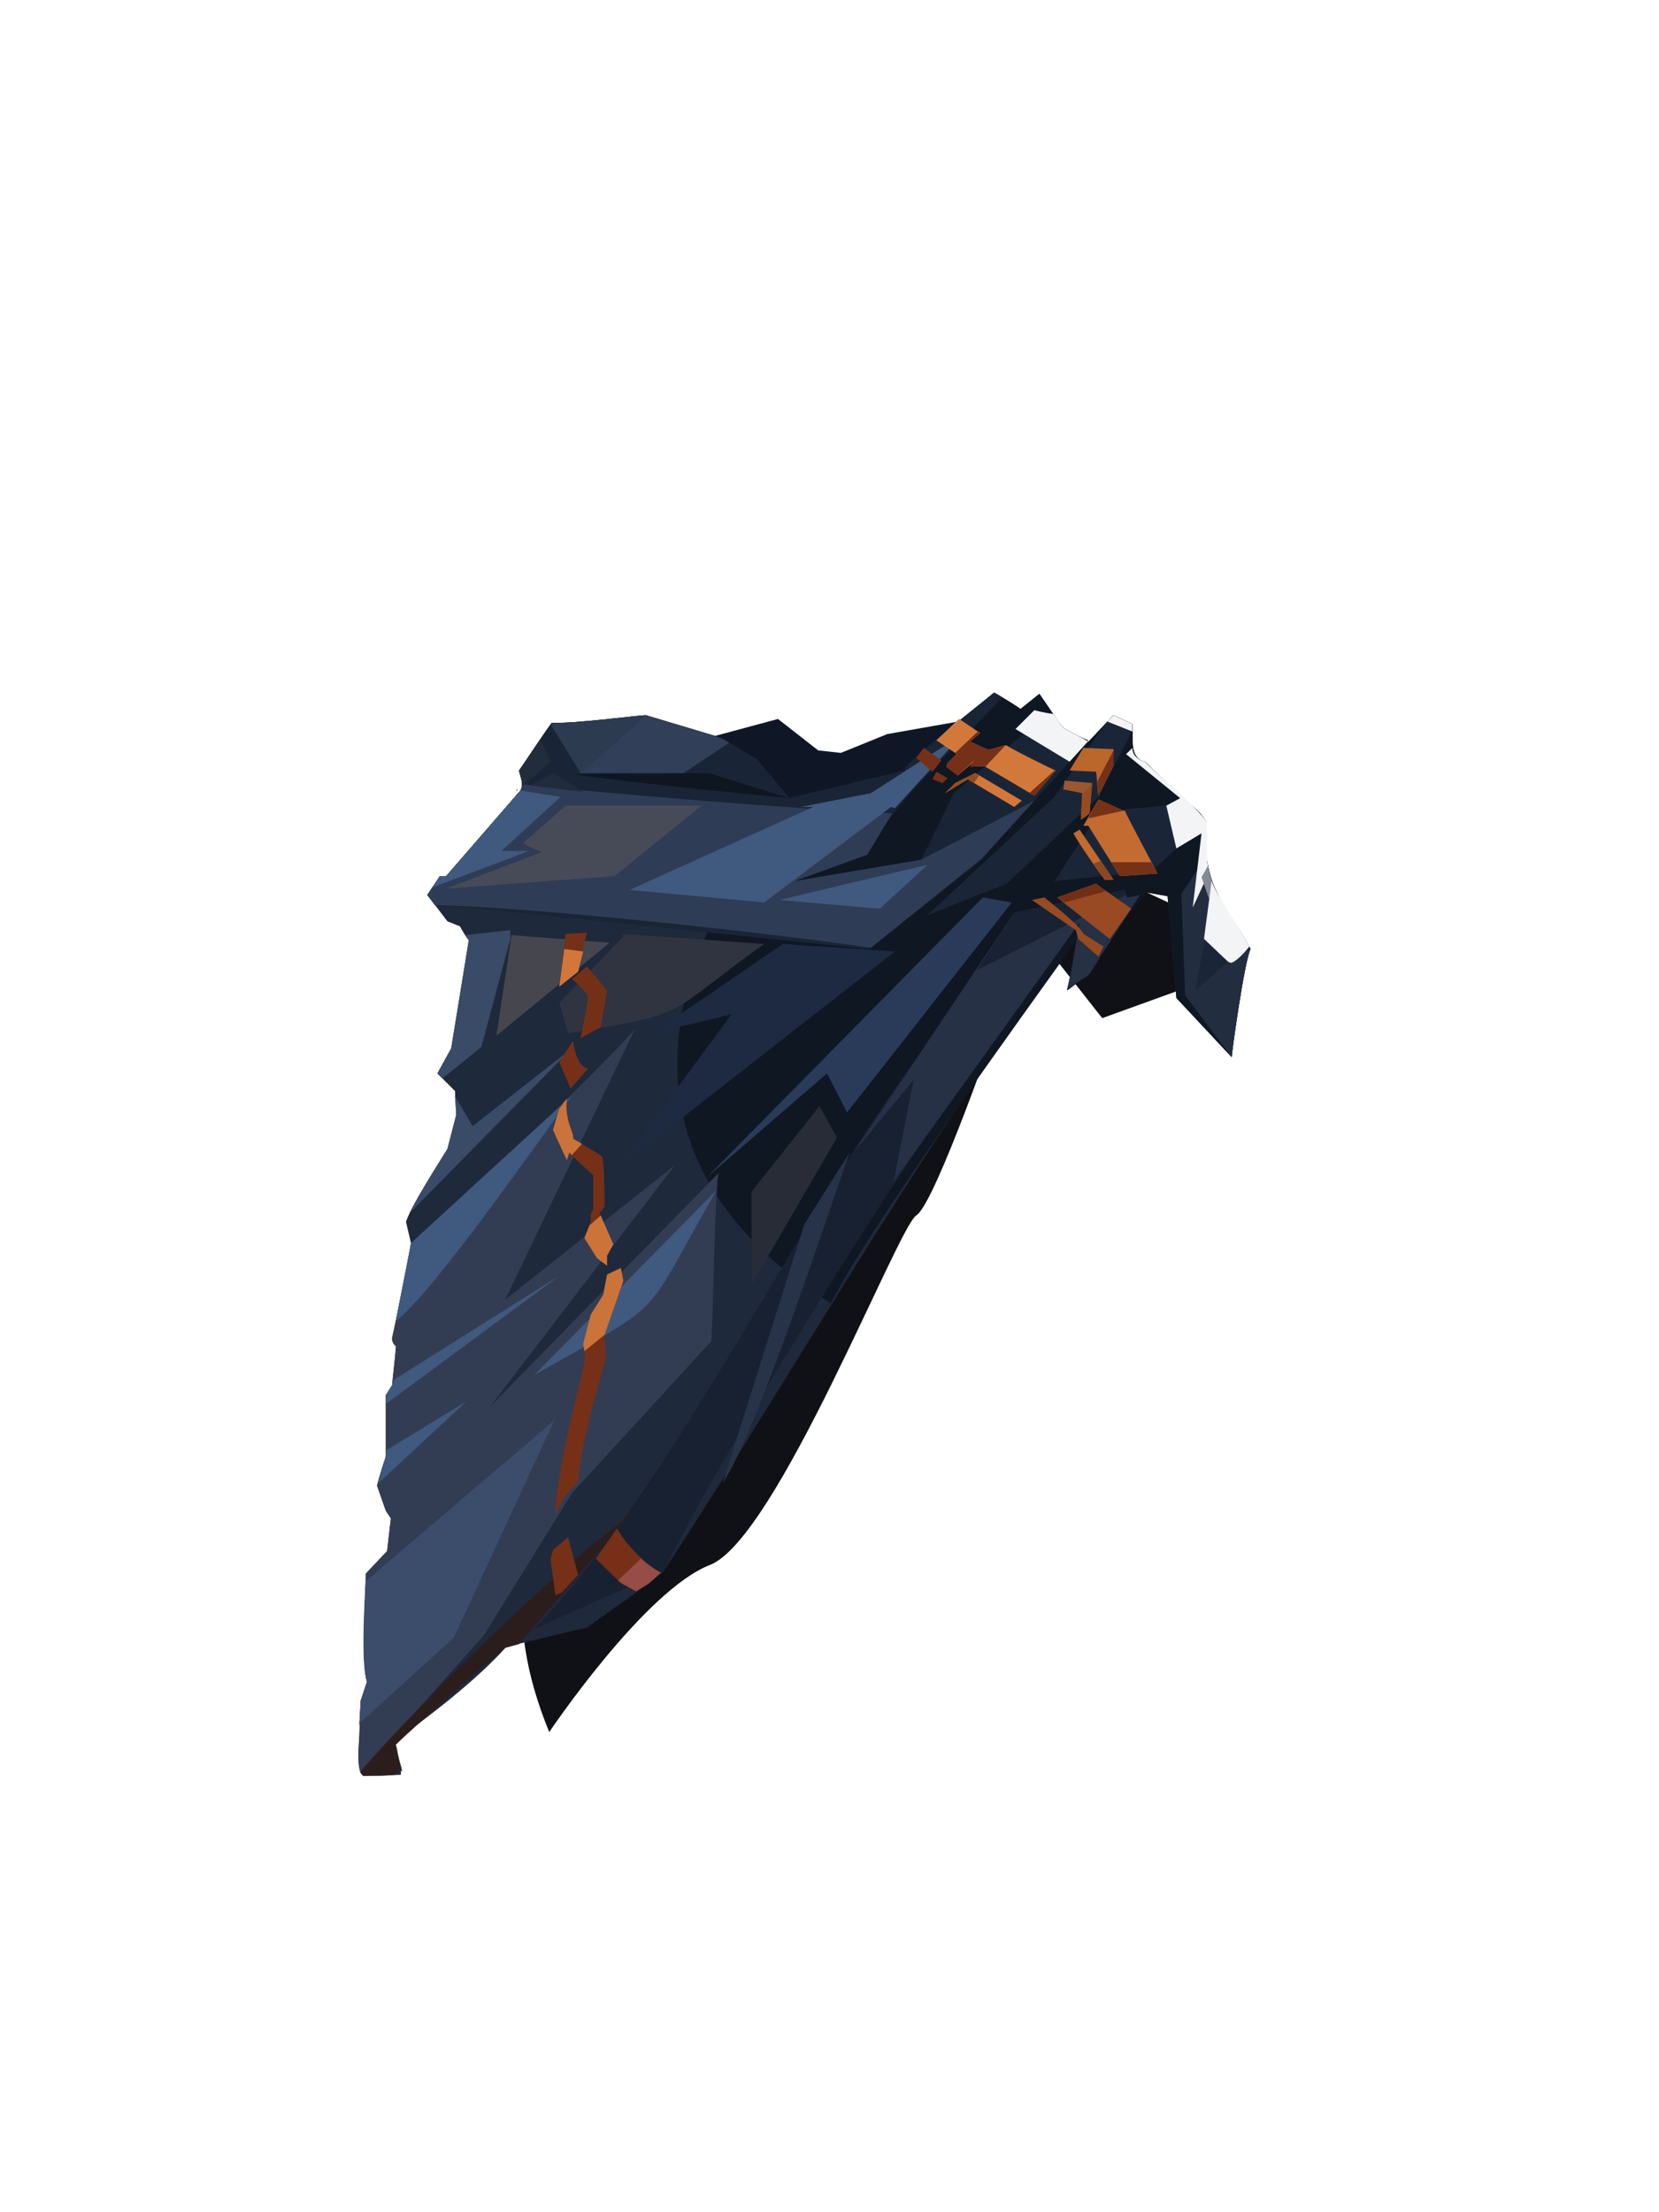 <?xml version="1.0" encoding="UTF-8"?><svg width="1320px" height="1760px" viewBox="0 0 1320 1760" version="1.1" xmlns="http://www.w3.org/2000/svg" xmlns:xlink="http://www.w3.org/1999/xlink"><defs></defs><g transform=" translate(285,231)" id="id-96277"><polygon points="489 341 421 353 384 368 366 366 334 341 282 355 324 413 407 413 487 361" fill="#0F1727" id="id-96278"></polygon><path d=" M 152,1147 C 152,1147 228,1034 280,1014 C 333,993 429,746 444,736 C 459,727 510,579 510,579 L 233,897 C 233,897 74,957 152,1147 Z" fill="#101116" id="id-96278"></path><polygon points="551 527 592 579 664 553 664 496 608 470" fill="#101116" id="id-96278"></polygon><path d=" M 710,524 C 705,534 695,607 695,610 L 694,609 L 651,563 L 644,482 L 627,479 L 599,513 L 584,542 L 564,557 L 573,515 C 460,660 343,867 243,1019 C 231,1030 195,1054 182,1064 C 175,1065 124,1078 118,1079 C 95,1105 56,1135 28,1155 C 30,1160 34,1173 35,1178 L 34,1178 L 34,1181 L 4,1182 C -3,1174 2,1150 1,1140 L 2,1122 L 7,1107 C 2,1090 6,1039 6,1021 L 23,1003 L 26,977 L 22,971 L 15,951 C 15,950 21,930 22,928 L 22,879 L 27,871 C 27,869 30,844 30,840 C 24,835 30,826 30,820 C 30,819 42,759 42,758 C 42,758 38,741 38,741 C 43,726 71,684 71,683 L 78,656 C 78,653 77,640 77,637 L 63,623 L 74,603 L 88,517 C 86,515 82,508 81,506 L 71,502 L 55,481 L 65,466 L 70,466 L 129,398 C 132,393 129,387 128,382 C 134,374 148,352 154,344 C 171,345 223,338 229,338 L 289,356 C 293,359 312,370 317,373 L 343,404 C 344,404 435,382 435,382 L 435,380 C 444,369 494,330 506,320 C 510,322 523,331 527,333 L 542,321 C 547,328 556,342 561,348 L 561,348 C 566,351 576,356 581,359 C 587,353 595,344 601,338 L 616,345 C 617,356 613,372 626,375 C 626,375 644,392 657,404 C 666,413 673,416 675,426 C 671,471 688,487 710,524 Z" fill="#1E293B" id="id-96278"></path><path d=" M 710,524 C 705,534 695,607 695,610 L 694,609 L 651,563 L 644,482 L 627,479 L 599,513 L 584,542 L 564,557 L 573,515 C 530,575 408,743 376,806 C 171,675 270,496 344,404 L 435,382 L 435,380 C 444,369 494,330 506,320 C 510,322 523,330 527,333 L 542,321 C 547,328 556,342 561,348 L 561,348 C 566,351 576,356 581,359 C 587,353 595,344 601,338 L 616,345 C 617,356 613,372 626,375 C 626,375 644,392 657,404 C 666,413 673,416 675,426 C 671,471 688,487 710,524 Z" fill="#0F1723" id="id-96278"></path><path d=" M 140,1065 C 252,949 350,736 446,609 L 457,665 C 399,750 288,928 243,1019 L 140,1065 Z" fill="#182132" id="id-96278"></path><path d=" M 710,524 C 705,534 695,607 695,610 L 658,561 L 655,480 L 675,450 C 677,480 699,502 710,524 Z" fill="#222D40" id="id-96278"></path><path d=" M 675,423 L 631,462 L 554,470 L 590,415 L 641,410 L 656,404 C 665,413 671,416 675,423 Z" fill="#1A2638" id="id-96278"></path><path d=" M 616,350 L 589,403 L 516,472 L 453,497 L 554,403 C 556,400 598,338 601,338 L 616,345 C 616,345 616,347 616,350 Z" fill="#1A2638" id="id-96278"></path><path d=" M 581,358 C 560,382 517,429 496,453 L 408,523 L 406,524 L 77,490 L 61,489 L 55,481 L 65,466 L 70,466 L 129,398 C 132,393 129,387 128,382 C 134,373 148,352 154,344 C 171,345 223,338 229,338 L 289,356 C 293,359 312,370 317,373 L 343,404 L 435,382 L 435,380 C 444,369 494,330 506,320 L 512,324 C 481,359 425,406 405,449 L 347,470 L 448,453 L 474,400 L 528,354 L 536,339 L 581,358 Z" fill="#192536" id="id-96278"></path><path d=" M 622,481 L 581,545 L 565,555 L 574,503 L 426,709 L 442,628 L 394,686 C 417,652 501,526 522,495 L 610,477 C 610,478 611,482 612,483 L 622,481 Z" fill="#263146" id="id-96278"></path><polygon points="611 481 492 541 522 495 610 477" fill="#182233" id="id-96278"></polygon><polygon points="497 483 520 487 389 654 373 623 277 706" fill="#293B59" id="id-96278"></polygon><polygon points="338 520 427 526 207 698 297 576 234 591" fill="#1E2A42" id="id-96278"></polygon><path d=" M 323,520 C 243,577 267,575 167,591 L 160,567 L 211,514 L 210,512 L 323,520 Z" fill="#2F3440" id="id-96278"></path><polygon points="122 513 200 519 110 593" fill="#46474E" id="id-96278"></polygon><polygon points="121 509 121 516 98 602 67 627 63 623 74 603 88 517 85 513" fill="#3A4B68" id="id-96278"></polygon><path d=" M 170,603 L 41,734 C 48,719 71,683 71,683 L 78,656 L 77,641 L 91,665 L 170,603 Z" fill="#3A4B68" id="id-96278"></path><path d=" M 287,702 C 284,705 282,829 281,836 L 170,957 L 100,1070 L 2,1180 C -2,1171 2,1149 1,1140 L 2,1122 L 7,1107 C 2,1090 6,1039 6,1021 L 23,1003 L 26,977 L 22,971 L 15,951 C 15,950 21,930 22,928 L 22,879 L 27,871 C 27,869 30,844 30,840 C 26,837 27,833 27,833 C 29,824 41,768 42,758 C 95,710 172,641 220,588 L 117,803 L 252,696 L 105,888 L 287,702 Z" fill="#323D54" id="id-96278"></path><polygon points="313 717 313 791 381 674 367 649" fill="#272C37" id="id-96278"></polygon><path d=" M 290,949 L 355,743 L 391,686 C 373,736 318,907 290,949 Z" fill="#273349" id="id-96278"></path><path d=" M 229,338 L 177,384 L 153,345 L 154,344 C 171,345 223,338 229,338 Z" fill="#2D3B51" id="id-96278"></path><path d=" M 295,360 L 259,384 L 177,384 L 229,338 C 233,340 294,356 295,360 Z" fill="#313F59" id="id-96278"></path><path d=" M 170,385 L 279,384 L 343,404 C 300,400 213,391 170,385 Z" fill="#0E1622" id="id-96278"></path><path d=" M 538,406 L 496,452 L 408,523 C 326,511 142,491 61,489 L 55,481 L 65,466 L 70,466 L 129,398 C 130,396 130,394 131,393 C 204,401 351,413 425,416 L 405,449 L 347,470 L 448,453 L 538,406 Z" fill="#2F3C56" id="id-96278"></path><path d=" M 126,397 L 127,397 L 126,398 C 126,398 126,398 126,397 Z" fill="#3BB54A" id="id-96278"></path><path d=" M 153,375 L 130,395 C 132,393 128,385 128,382 L 145,357 L 153,375 Z" fill="#222D3C" id="id-96278"></path><polygon points="137 394 155 384 179 399" fill="#202B3D" id="id-96278"></polygon><path d=" M 127,397 L 126,399 C 126,399 126,398 126,397 L 127,397 Z" fill="#3BB54A" id="id-96278"></path><polygon points="114 446 136 446 59 475 65 466 70 466 129 398 161 403" fill="#40597E" id="id-96278"></polygon><polygon points="216 477 362 411 352 411 408 400 481 353 427 412 424 411 323 487" fill="#40597E" id="id-96278"></polygon><polygon points="335 485 453 457 415 492" fill="#40597E" id="id-96278"></polygon><path d=" M 170,641 C 145,674 61,796 30,820 C 30,819 42,759 42,758 C 67,735 143,665 170,641 Z" fill="#40597E" id="id-96278"></path><path d=" M 160,784 L 22,886 L 22,879 L 27,871 C 27,871 28,867 28,867 L 160,784 Z" fill="#40597E" id="id-96278"></path><path d=" M 86,884 L 16,949 C 17,945 23,927 22,923 L 86,884 Z" fill="#40597E" id="id-96278"></path><path d=" M 140,863 L 285,716 C 223,824 249,801 140,863 Z" fill="#40597E" id="id-96278"></path><path d=" M 156,899 L 76,1072 L 1,1140 L 2,1122 L 7,1107 C 2,1094 5,1041 6,1027 L 156,899 Z" fill="#3B4D6B" id="id-96278"></path><polygon points="675 509 666 557 696 531" fill="#1A2638" id="id-96278"></polygon><path d=" M 586,353 L 566,375 L 523,349 L 538,334 C 538,334 545,336 553,337 C 554,338 560,347 561,348 L 561,348 C 566,351 576,356 581,359 L 586,353 Z" fill="#F2F4F6" id="id-96278"></path><path d=" M 616,351 L 596,343 L 601,338 L 616,345 C 616,344 616,349 616,351 Z" fill="#F2F4F6" id="id-96278"></path><path d=" M 677,463 C 674,469 667,485 664,491 L 671,432 L 651,444 L 643,410 L 654,404 L 611,369 L 616,364 C 616,373 626,375 626,375 C 628,378 669,412 675,423 C 676,426 674,453 677,463 Z" fill="#F2F4F6" id="id-96278"></path><path d=" M 684,480 C 681,482 678,483 677,484 L 671,467 L 676,458 C 677,465 681,475 684,480 Z" fill="#868A94" id="id-96278"></path><path d=" M 709,522 C 706,526 698,535 694,535 L 692,534 L 673,516 C 674,507 678,479 679,470 C 682,480 704,512 709,522 Z" fill="#F2F4F6" id="id-96278"></path><polygon points="131 440 165 410 273 410 204 466 70 476 146 447" fill="#474B58" id="id-96278"></polygon><path d=" M 217,974 L 128,1077 L 117,1080 L 117,1080 C 103,1091 41,1146 30,1157 C 31,1160 33,1173 34,1176 L 29,1181 C 20,1182 12,1182 3,1181 C 2,1180 2,1179 2,1178 C 50,1123 157,1017 217,974 Z" fill="#2C1D1D" id="id-96278"></path><path d=" M 555,382 L 538,402 L 499,379 C 499,378 488,379 487,379 L 491,374 L 477,386 L 468,379 L 469,376 L 476,369 L 475,368 L 460,358 L 478,341 C 480,342 494,352 495,352 L 487,359 C 503,366 498,367 514,362 L 516,362 C 516,363 554,382 555,382 Z" fill="#D3783B" id="id-96278"></path><polygon points="450 364 444 372 457 383 464 374" fill="#763017" id="id-96278"></polygon><polygon points="460 383 457 389 465 392 469 388" fill="#763017" id="id-96278"></polygon><polygon points="528 406 522 411 485 389 467 400 475 392 491 384" fill="#D3783A" id="id-96278"></polygon><path d=" M 601,365 L 601,378 L 589,402 C 588,397 588,387 587,383 L 566,382 L 577,364 L 601,365 Z" fill="#BB662A" id="id-96278"></path><path d=" M 584,392 L 582,416 L 575,421 C 575,421 576,401 576,401 L 576,400 L 561,397 L 562,390 L 584,392 Z" fill="#985831" id="id-96278"></path><path d=" M 636,464 L 606,466 L 581,426 L 577,426 L 589,405 L 609,414 C 609,414 610,414 610,414 C 613,421 633,458 636,464 Z" fill="#C36B31" id="id-96278"></path><path d=" M 601,469 L 594,469 C 588,461 574,441 569,432 L 574,429 L 601,469 Z" fill="#C36A2F" id="id-96278"></path><path d=" M 615,492 L 598,516 L 556,483 L 587,472 C 592,476 610,488 615,492 Z" fill="#984A22" id="id-96278"></path><path d=" M 546,483 L 536,485 L 571,509 L 573,516 L 589,530 L 593,522 L 577,512 C 575,506 551,487 546,483 Z" fill="#984A22" id="id-96278"></path><polygon points="595 478 562 487 556 483 587 472" fill="#732F16" id="id-96278"></polygon><polygon points="601 469 594 469 585 456 591 454" fill="#8D4620" id="id-96278"></polygon><polygon points="636 464 606 466 599 455 631 455" fill="#763117" id="id-96278"></polygon><path d=" M 582,416 C 581,417 576,421 575,421 L 576,401 L 584,392 L 582,416 Z" fill="#984A22" id="id-96278"></path><path d=" M 589,402 L 588,391 C 588,391 601,366 601,366 L 601,378 L 589,402 Z" fill="#763117" id="id-96278"></path><polygon points="609 414 581 420 589 405" fill="#763117" id="id-96278"></polygon><polygon points="555 382 538 402 534 400 554 382" fill="#763017" id="id-96278"></polygon><polygon points="494 386 490 392 485 389 467 400 475 392 491 384" fill="#974A22" id="id-96278"></polygon><path d=" M 515,362 L 499,379 C 499,378 488,379 487,379 L 490,374 L 477,386 L 468,379 L 469,376 L 476,369 L 475,368 L 493,351 L 495,352 L 487,359 C 503,366 497,367 514,362 L 515,362 Z" fill="#763017" id="id-96278"></path><path d=" M 182,511 C 180,519 176,534 175,542 L 160,553 C 161,545 164,520 165,512 L 182,511 Z" fill="#743117" id="id-96278"></path><path d=" M 170,548 L 182,538 L 198,557 L 193,586 L 177,595 C 177,592 185,561 182,560 C 180,557 173,550 170,548 Z" fill="#743017" id="id-96278"></path><path d=" M 171,597 C 171,597 173,618 183,619 L 169,635 L 160,614 L 171,597 Z" fill="#753017" id="id-96278"></path><path d=" M 203,759 L 198,768 L 198,776 L 190,770 L 180,754 C 180,753 184,743 185,741 L 185,735 L 187,731 L 187,704 C 186,703 168,687 168,686 L 166,692 L 155,668 L 160,651 L 166,643 C 164,661 172,670 171,675 C 176,678 190,686 194,689 C 196,695 196,722 196,729 L 192,734 C 192,734 202,758 203,759 Z" fill="#753017" id="id-96278"></path><path d=" M 196,831 L 197,850 C 189,877 177,920 175,948 C 163,960 164,959 157,974 C 158,940 171,891 179,858 C 180,853 181,844 179,838 L 185,815 L 195,799 L 198,783 L 209,777 L 211,788 C 211,789 196,830 196,831 Z" fill="#753017" id="id-96278"></path><path d=" M 241,1020 L 231,1029 L 221,1035 L 208,1028 C 209,1028 189,1009 189,1009 L 206,985 C 212,997 232,1017 241,1020 Z" fill="#753017" id="id-96278"></path><polygon points="167 992 175 1022 162 1036 157 1038 153 1010 155 1002" fill="#753017" id="id-96278"></polygon><path d=" M 241,1020 L 231,1029 L 221,1035 C 220,1034 207,1028 207,1026 L 225,1009 C 231,1015 242,1021 241,1020 Z" fill="#964D47" id="id-96278"></path><polygon points="196 831 196 831 180 844 179 838 185 815 195 799 198 783 209 778 211 788" fill="#CA7439" id="id-96278"></polygon><polygon points="203 759 198 768 198 776 190 770 180 754 184 744 193 736" fill="#CB7339" id="id-96278"></polygon><path d=" M 178,679 L 170,688 L 168,686 L 166,692 L 155,668 L 160,651 L 166,643 C 164,661 172,670 171,675 L 178,679 Z" fill="#CA7439" id="id-96278"></path><polygon points="179 526 175 542 160 554 164 524" fill="#D1773C" id="id-96278"></polygon></g></svg>